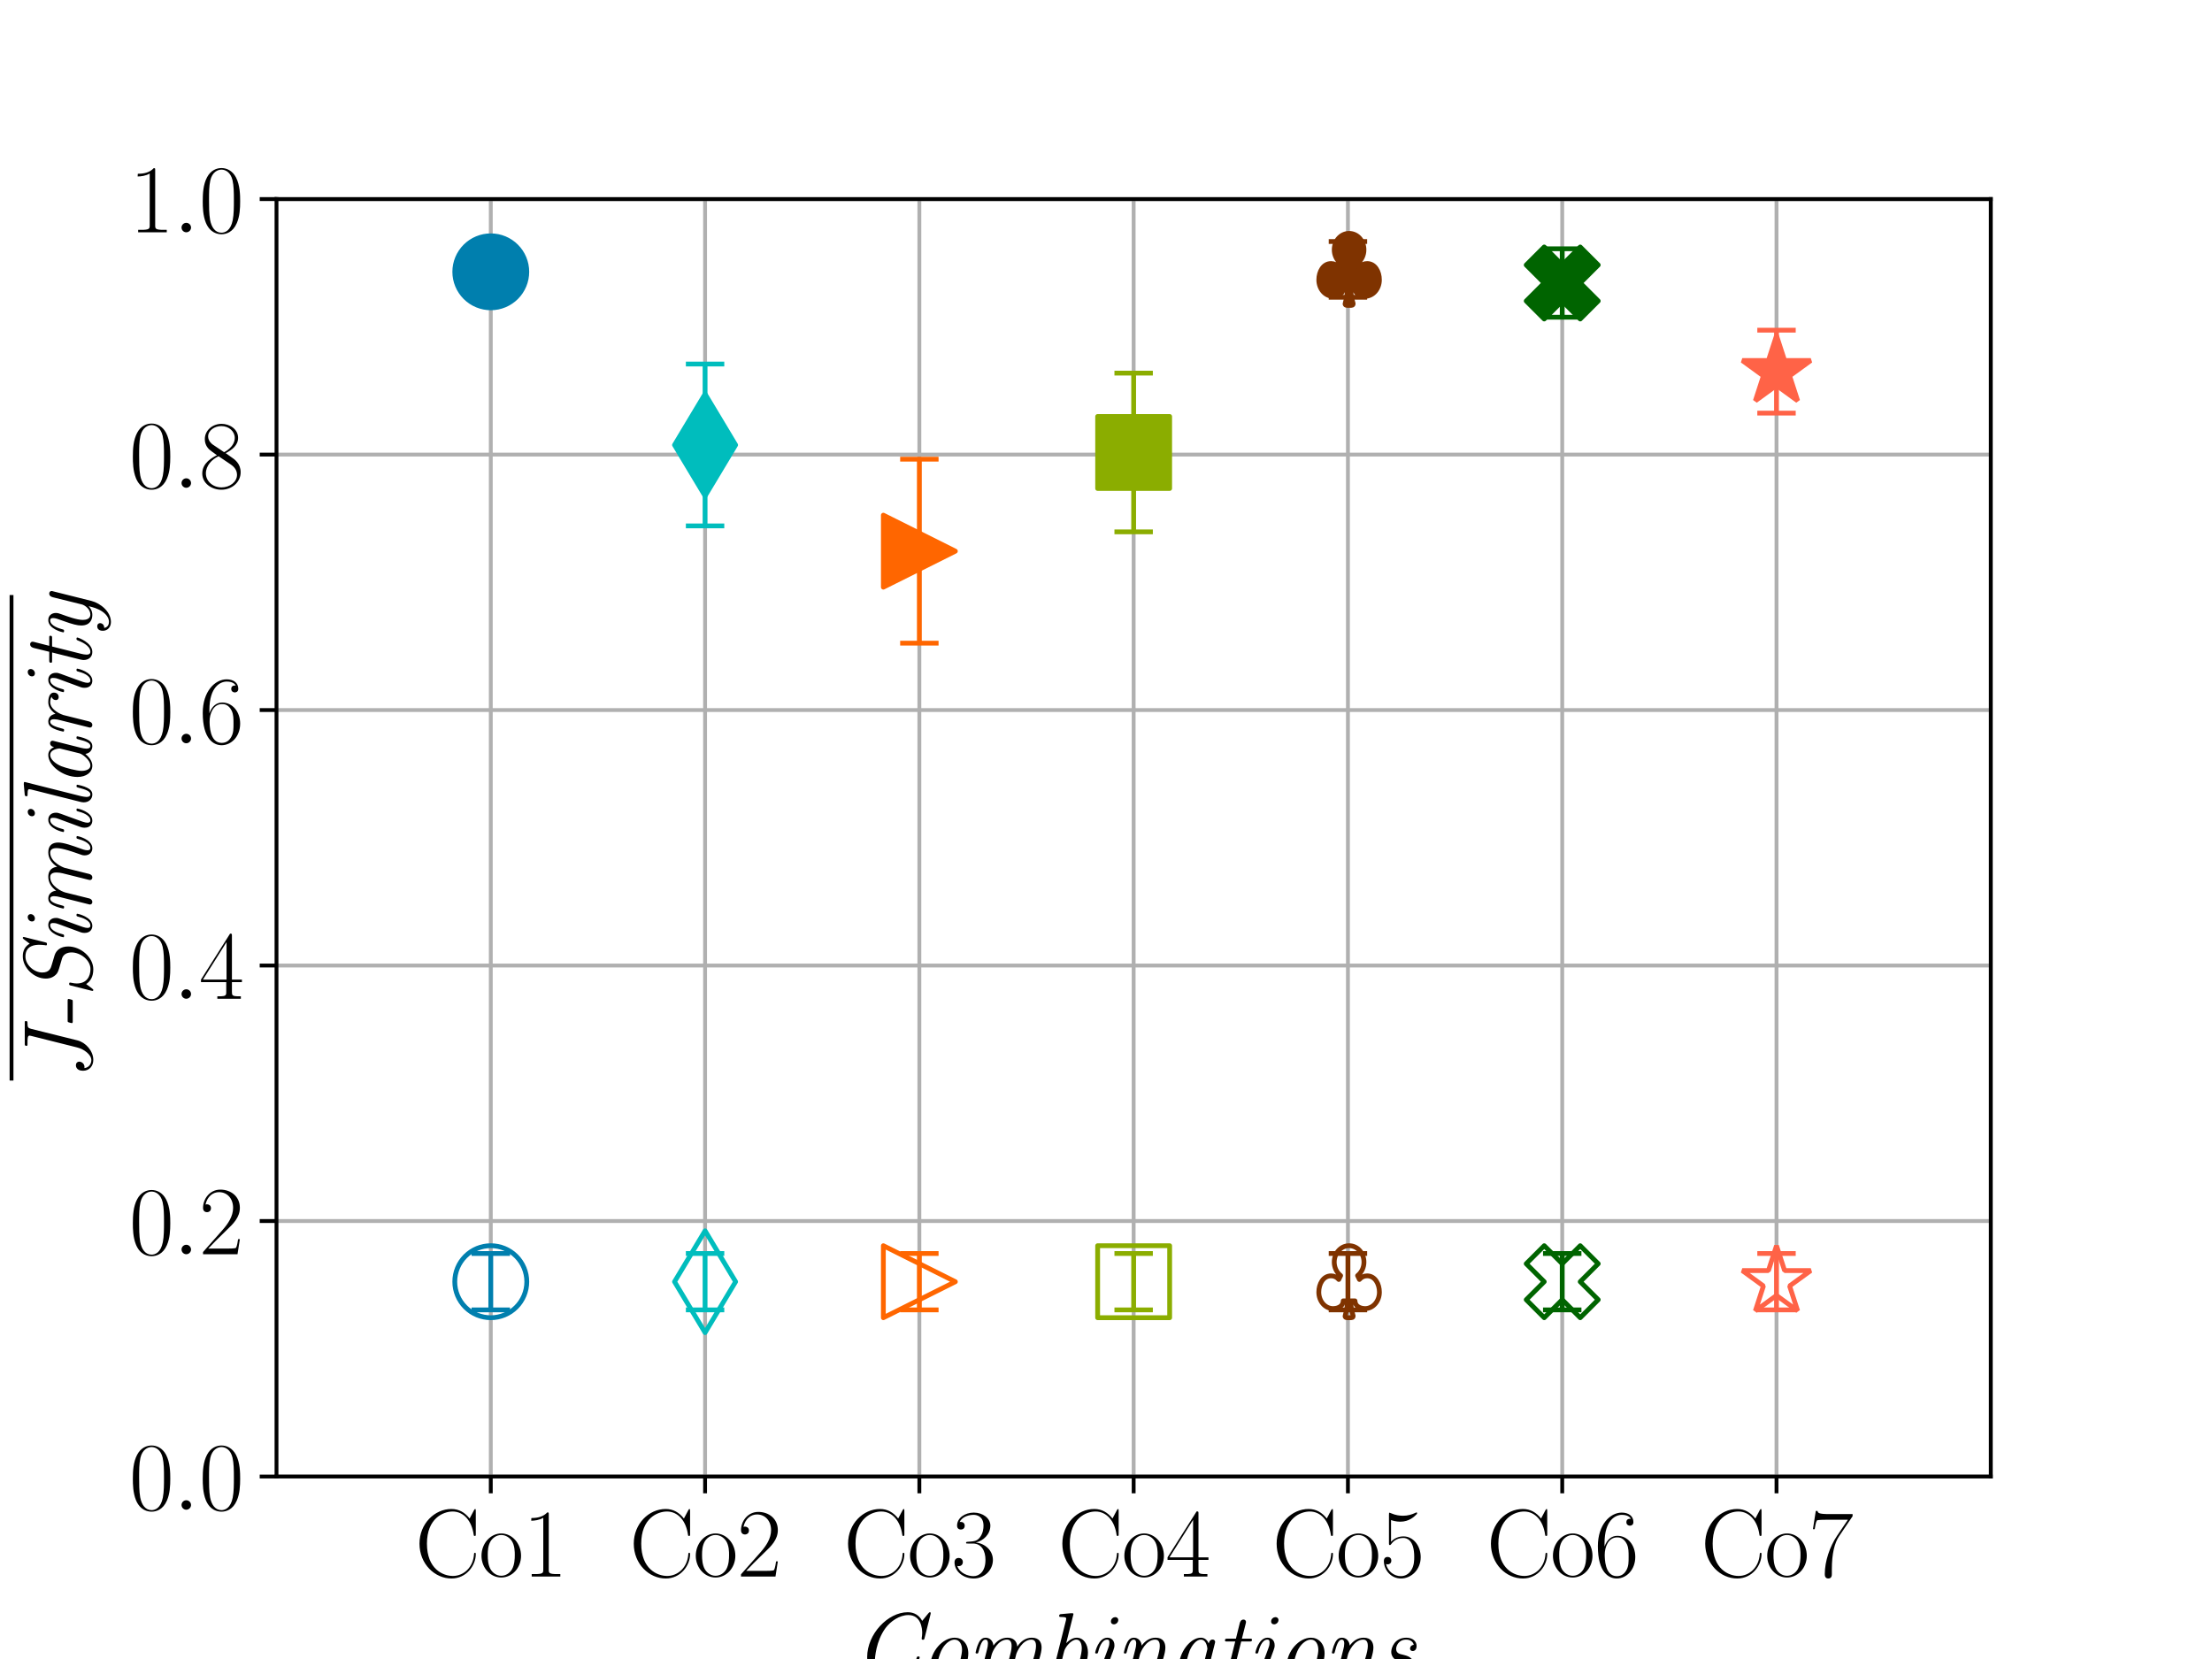 <?xml version="1.0" encoding="utf-8" standalone="no"?>
<!DOCTYPE svg PUBLIC "-//W3C//DTD SVG 1.1//EN"
  "http://www.w3.org/Graphics/SVG/1.1/DTD/svg11.dtd">
<svg xmlns:xlink="http://www.w3.org/1999/xlink" width="460.8pt" height="345.6pt" viewBox="0 0 460.8 345.6" xmlns="http://www.w3.org/2000/svg" version="1.1">
 <defs>
  <style type="text/css">*{stroke-linejoin: round; stroke-linecap: butt}</style>
 </defs>
 <g id="figure_1">
  <g id="patch_1">
   <path d="M 0 345.6 
L 460.8 345.6 
L 460.8 0 
L 0 0 
z
" style="fill: #ffffff"/>
  </g>
  <g id="axes_1">
   <g id="patch_2">
    <path d="M 57.6 307.584 
L 414.72 307.584 
L 414.72 41.472 
L 57.6 41.472 
z
" style="fill: #ffffff"/>
   </g>
   <g id="matplotlib.axis_1">
    <g id="xtick_1">
     <g id="line2d_1">
      <path d="M 102.24 307.584 
L 102.24 41.472 
" clip-path="url(#p7523267e43)" style="fill: none; stroke: #b0b0b0; stroke-width: 0.8; stroke-linecap: square"/>
     </g>
     <g id="line2d_2">
      <defs>
       <path id="m2dc2dccbe6" d="M 0 0 
L 0 3.5 
" style="stroke: #000000; stroke-width: 0.8"/>
      </defs>
      <g>
       <use xlink:href="#m2dc2dccbe6" x="102.24" y="307.584" style="stroke: #000000; stroke-width: 0.8"/>
      </g>
     </g>
     <g id="text_1">
      <!-- Co1 -->
      <g transform="translate(86.451 328.421)scale(0.2 -0.2)">
       <defs>
        <path id="CMR17-43" d="M 3974 4289 
C 3974 4403 3968 4410 3930 4410 
C 3904 4410 3898 4403 3853 4327 
L 3571 3792 
C 3258 4187 2874 4416 2381 4416 
C 1286 4416 294 3456 294 2148 
C 294 826 1286 -128 2387 -128 
C 3366 -128 3974 730 3974 1461 
C 3974 1524 3974 1550 3917 1550 
C 3866 1550 3866 1531 3859 1474 
C 3808 585 3168 38 2477 38 
C 1824 38 781 495 781 2147 
C 781 3805 1843 4250 2464 4250 
C 3187 4250 3712 3628 3834 2745 
C 3846 2668 3846 2655 3904 2655 
C 3974 2655 3974 2668 3974 2783 
L 3974 4289 
z
" transform="scale(0.016)"/>
        <path id="CMR17-6f" d="M 2758 1356 
C 2758 2176 2163 2816 1466 2816 
C 768 2816 173 2176 173 1356 
C 173 551 768 -64 1466 -64 
C 2163 -64 2758 551 2758 1356 
z
M 1466 51 
C 1165 51 909 230 762 480 
C 602 767 582 1126 582 1408 
C 582 1677 595 2010 762 2298 
C 890 2509 1139 2714 1466 2714 
C 1754 2714 1997 2554 2150 2330 
C 2349 2029 2349 1607 2349 1408 
C 2349 1158 2336 775 2163 467 
C 1984 173 1709 51 1466 51 
z
" transform="scale(0.016)"/>
        <path id="CMR17-31" d="M 1702 4058 
C 1702 4192 1696 4192 1606 4192 
C 1357 3916 979 3827 621 3827 
C 602 3827 570 3827 563 3808 
C 557 3795 557 3782 557 3648 
C 755 3648 1088 3686 1344 3839 
L 1344 461 
C 1344 236 1331 160 781 160 
L 589 160 
L 589 0 
C 896 0 1216 0 1523 0 
C 1830 0 2150 0 2458 0 
L 2458 160 
L 2266 160 
C 1715 160 1702 230 1702 458 
L 1702 4058 
z
" transform="scale(0.016)"/>
       </defs>
       <use xlink:href="#CMR17-43" transform="scale(0.996)"/>
       <use xlink:href="#CMR17-6f" transform="translate(66.51 0)scale(0.996)"/>
       <use xlink:href="#CMR17-31" transform="translate(112.2 0)scale(0.996)"/>
      </g>
     </g>
    </g>
    <g id="xtick_2">
     <g id="line2d_3">
      <path d="M 146.88 307.584 
L 146.88 41.472 
" clip-path="url(#p7523267e43)" style="fill: none; stroke: #b0b0b0; stroke-width: 0.8; stroke-linecap: square"/>
     </g>
     <g id="line2d_4">
      <g>
       <use xlink:href="#m2dc2dccbe6" x="146.88" y="307.584" style="stroke: #000000; stroke-width: 0.8"/>
      </g>
     </g>
     <g id="text_2">
      <!-- Co2 -->
      <g transform="translate(131.091 328.421)scale(0.2 -0.2)">
       <defs>
        <path id="CMR17-32" d="M 2669 989 
L 2554 989 
C 2490 536 2438 459 2413 420 
C 2381 369 1920 369 1830 369 
L 602 369 
C 832 619 1280 1072 1824 1597 
C 2214 1967 2669 2402 2669 3035 
C 2669 3790 2067 4224 1395 4224 
C 691 4224 262 3604 262 3030 
C 262 2780 448 2748 525 2748 
C 589 2748 781 2787 781 3010 
C 781 3207 614 3264 525 3264 
C 486 3264 448 3258 422 3245 
C 544 3790 915 4058 1306 4058 
C 1862 4058 2227 3617 2227 3035 
C 2227 2479 1901 2000 1536 1584 
L 262 146 
L 262 0 
L 2515 0 
L 2669 989 
z
" transform="scale(0.016)"/>
       </defs>
       <use xlink:href="#CMR17-43" transform="scale(0.996)"/>
       <use xlink:href="#CMR17-6f" transform="translate(66.51 0)scale(0.996)"/>
       <use xlink:href="#CMR17-32" transform="translate(112.2 0)scale(0.996)"/>
      </g>
     </g>
    </g>
    <g id="xtick_3">
     <g id="line2d_5">
      <path d="M 191.52 307.584 
L 191.52 41.472 
" clip-path="url(#p7523267e43)" style="fill: none; stroke: #b0b0b0; stroke-width: 0.8; stroke-linecap: square"/>
     </g>
     <g id="line2d_6">
      <g>
       <use xlink:href="#m2dc2dccbe6" x="191.52" y="307.584" style="stroke: #000000; stroke-width: 0.8"/>
      </g>
     </g>
     <g id="text_3">
      <!-- Co3 -->
      <g transform="translate(175.731 328.421)scale(0.2 -0.2)">
       <defs>
        <path id="CMR17-33" d="M 1414 2157 
C 1984 2157 2234 1662 2234 1090 
C 2234 320 1824 25 1453 25 
C 1114 25 563 194 390 693 
C 422 680 454 680 486 680 
C 640 680 755 782 755 948 
C 755 1133 614 1216 486 1216 
C 378 1216 211 1165 211 926 
C 211 335 787 -128 1466 -128 
C 2176 -128 2720 430 2720 1085 
C 2720 1707 2208 2157 1600 2227 
C 2086 2328 2554 2756 2554 3329 
C 2554 3820 2048 4179 1472 4179 
C 890 4179 378 3829 378 3329 
C 378 3110 544 3072 627 3072 
C 762 3072 877 3155 877 3321 
C 877 3486 762 3569 627 3569 
C 602 3569 570 3569 544 3557 
C 730 3959 1235 4032 1459 4032 
C 1683 4032 2106 3925 2106 3320 
C 2106 3143 2080 2828 1862 2550 
C 1670 2304 1453 2304 1242 2284 
C 1210 2284 1062 2269 1037 2269 
C 992 2263 966 2257 966 2208 
C 966 2163 973 2157 1101 2157 
L 1414 2157 
z
" transform="scale(0.016)"/>
       </defs>
       <use xlink:href="#CMR17-43" transform="scale(0.996)"/>
       <use xlink:href="#CMR17-6f" transform="translate(66.51 0)scale(0.996)"/>
       <use xlink:href="#CMR17-33" transform="translate(112.2 0)scale(0.996)"/>
      </g>
     </g>
    </g>
    <g id="xtick_4">
     <g id="line2d_7">
      <path d="M 236.16 307.584 
L 236.16 41.472 
" clip-path="url(#p7523267e43)" style="fill: none; stroke: #b0b0b0; stroke-width: 0.8; stroke-linecap: square"/>
     </g>
     <g id="line2d_8">
      <g>
       <use xlink:href="#m2dc2dccbe6" x="236.16" y="307.584" style="stroke: #000000; stroke-width: 0.8"/>
      </g>
     </g>
     <g id="text_4">
      <!-- Co4 -->
      <g transform="translate(220.371 328.421)scale(0.2 -0.2)">
       <defs>
        <path id="CMR17-34" d="M 2150 4122 
C 2150 4256 2144 4256 2029 4256 
L 128 1254 
L 128 1088 
L 1779 1088 
L 1779 457 
C 1779 224 1766 160 1318 160 
L 1197 160 
L 1197 0 
C 1402 0 1747 0 1965 0 
C 2182 0 2528 0 2733 0 
L 2733 160 
L 2611 160 
C 2163 160 2150 224 2150 457 
L 2150 1088 
L 2803 1088 
L 2803 1254 
L 2150 1254 
L 2150 4122 
z
M 1798 3703 
L 1798 1254 
L 256 1254 
L 1798 3703 
z
" transform="scale(0.016)"/>
       </defs>
       <use xlink:href="#CMR17-43" transform="scale(0.996)"/>
       <use xlink:href="#CMR17-6f" transform="translate(66.51 0)scale(0.996)"/>
       <use xlink:href="#CMR17-34" transform="translate(112.2 0)scale(0.996)"/>
      </g>
     </g>
    </g>
    <g id="xtick_5">
     <g id="line2d_9">
      <path d="M 280.8 307.584 
L 280.8 41.472 
" clip-path="url(#p7523267e43)" style="fill: none; stroke: #b0b0b0; stroke-width: 0.8; stroke-linecap: square"/>
     </g>
     <g id="line2d_10">
      <g>
       <use xlink:href="#m2dc2dccbe6" x="280.8" y="307.584" style="stroke: #000000; stroke-width: 0.8"/>
      </g>
     </g>
     <g id="text_5">
      <!-- Co5 -->
      <g transform="translate(265.011 328.421)scale(0.2 -0.2)">
       <defs>
        <path id="CMR17-35" d="M 730 3692 
C 794 3666 1056 3584 1325 3584 
C 1920 3584 2246 3911 2432 4100 
C 2432 4157 2432 4192 2394 4192 
C 2387 4192 2374 4192 2323 4163 
C 2099 4058 1837 3973 1517 3973 
C 1325 3973 1037 3999 723 4139 
C 653 4171 640 4171 634 4171 
C 602 4171 595 4164 595 4037 
L 595 2203 
C 595 2089 595 2057 659 2057 
C 691 2057 704 2070 736 2114 
C 941 2401 1222 2522 1542 2522 
C 1766 2522 2246 2382 2246 1289 
C 2246 1085 2246 715 2054 421 
C 1894 159 1645 25 1370 25 
C 947 25 518 320 403 814 
C 429 807 480 795 506 795 
C 589 795 749 840 749 1038 
C 749 1210 627 1280 506 1280 
C 358 1280 262 1190 262 1011 
C 262 454 704 -128 1382 -128 
C 2042 -128 2669 440 2669 1264 
C 2669 2030 2170 2624 1549 2624 
C 1222 2624 947 2503 730 2274 
L 730 3692 
z
" transform="scale(0.016)"/>
       </defs>
       <use xlink:href="#CMR17-43" transform="scale(0.996)"/>
       <use xlink:href="#CMR17-6f" transform="translate(66.51 0)scale(0.996)"/>
       <use xlink:href="#CMR17-35" transform="translate(112.2 0)scale(0.996)"/>
      </g>
     </g>
    </g>
    <g id="xtick_6">
     <g id="line2d_11">
      <path d="M 325.44 307.584 
L 325.44 41.472 
" clip-path="url(#p7523267e43)" style="fill: none; stroke: #b0b0b0; stroke-width: 0.8; stroke-linecap: square"/>
     </g>
     <g id="line2d_12">
      <g>
       <use xlink:href="#m2dc2dccbe6" x="325.44" y="307.584" style="stroke: #000000; stroke-width: 0.8"/>
      </g>
     </g>
     <g id="text_6">
      <!-- Co6 -->
      <g transform="translate(309.651 328.421)scale(0.2 -0.2)">
       <defs>
        <path id="CMR17-36" d="M 678 2176 
C 678 3690 1395 4032 1811 4032 
C 1946 4032 2272 4009 2400 3776 
C 2298 3776 2106 3776 2106 3553 
C 2106 3381 2246 3323 2336 3323 
C 2394 3323 2566 3348 2566 3560 
C 2566 3954 2246 4179 1805 4179 
C 1043 4179 243 3390 243 1984 
C 243 253 966 -128 1478 -128 
C 2099 -128 2688 427 2688 1283 
C 2688 2081 2170 2662 1517 2662 
C 1126 2662 838 2407 678 1960 
L 678 2176 
z
M 1478 25 
C 691 25 691 1200 691 1436 
C 691 1896 909 2560 1504 2560 
C 1613 2560 1926 2560 2138 2120 
C 2253 1870 2253 1609 2253 1289 
C 2253 944 2253 690 2118 434 
C 1978 171 1773 25 1478 25 
z
" transform="scale(0.016)"/>
       </defs>
       <use xlink:href="#CMR17-43" transform="scale(0.996)"/>
       <use xlink:href="#CMR17-6f" transform="translate(66.51 0)scale(0.996)"/>
       <use xlink:href="#CMR17-36" transform="translate(112.2 0)scale(0.996)"/>
      </g>
     </g>
    </g>
    <g id="xtick_7">
     <g id="line2d_13">
      <path d="M 370.08 307.584 
L 370.08 41.472 
" clip-path="url(#p7523267e43)" style="fill: none; stroke: #b0b0b0; stroke-width: 0.8; stroke-linecap: square"/>
     </g>
     <g id="line2d_14">
      <g>
       <use xlink:href="#m2dc2dccbe6" x="370.08" y="307.584" style="stroke: #000000; stroke-width: 0.8"/>
      </g>
     </g>
     <g id="text_7">
      <!-- Co7 -->
      <g transform="translate(354.291 328.421)scale(0.2 -0.2)">
       <defs>
        <path id="CMR17-37" d="M 2886 3941 
L 2886 4081 
L 1382 4081 
C 634 4081 621 4165 595 4288 
L 480 4288 
L 294 3094 
L 410 3094 
C 429 3215 474 3540 550 3661 
C 589 3712 1062 3712 1171 3712 
L 2579 3712 
L 1869 2661 
C 1395 1954 1069 999 1069 165 
C 1069 89 1069 -128 1299 -128 
C 1530 -128 1530 89 1530 171 
L 1530 465 
C 1530 1508 1709 2196 2003 2636 
L 2886 3941 
z
" transform="scale(0.016)"/>
       </defs>
       <use xlink:href="#CMR17-43" transform="scale(0.996)"/>
       <use xlink:href="#CMR17-6f" transform="translate(66.51 0)scale(0.996)"/>
       <use xlink:href="#CMR17-37" transform="translate(112.2 0)scale(0.996)"/>
      </g>
     </g>
    </g>
    <g id="text_8">
     <!-- $$\textit{Combinations}$$ -->
     <g transform="translate(177.629 350.134)scale(0.2 -0.2)">
      <defs>
       <path id="CMTI12-43" d="M 5088 4341 
C 5094 4360 5101 4410 5101 4423 
C 5101 4480 5056 4480 5043 4480 
C 5030 4480 5005 4480 4960 4423 
L 4544 3914 
C 4339 4289 4013 4480 3597 4480 
C 2304 4480 947 3056 947 1550 
C 947 469 1651 -128 2464 -128 
C 3162 -128 3667 368 3718 412 
C 4275 959 4378 1518 4378 1531 
C 4378 1588 4326 1588 4288 1588 
C 4237 1588 4211 1582 4192 1524 
C 3904 552 3155 57 2560 57 
C 1978 57 1453 464 1453 1327 
C 1453 1505 1523 2592 2144 3443 
C 2470 3882 3053 4295 3642 4295 
C 4467 4295 4544 3411 4544 3131 
C 4544 3036 4531 2890 4512 2795 
L 4512 2738 
C 4512 2681 4563 2681 4595 2681 
C 4659 2681 4672 2687 4698 2789 
L 5088 4341 
z
" transform="scale(0.016)"/>
       <path id="CMTI12-6f" d="M 3181 1782 
C 3181 2446 2771 2816 2291 2816 
C 1510 2816 704 1916 704 971 
C 704 281 1133 -64 1594 -64 
C 2374 -64 3181 849 3181 1782 
z
M 1600 64 
C 1331 64 1114 294 1114 728 
C 1114 1022 1267 1724 1478 2088 
C 1715 2497 2042 2689 2278 2689 
C 2605 2689 2771 2389 2771 2024 
C 2771 1750 2618 1028 2413 677 
C 2150 224 1824 64 1600 64 
z
" transform="scale(0.016)"/>
       <path id="CMTI12-6d" d="M 3187 1731 
C 3226 1878 3571 2689 4186 2689 
C 4480 2689 4480 2369 4480 2261 
C 4480 1865 4198 1098 4090 786 
C 4032 626 4006 568 4006 434 
C 4006 128 4205 -64 4467 -64 
C 5062 -64 5267 888 5267 913 
C 5267 971 5210 971 5184 971 
C 5107 971 5101 952 5075 856 
C 5018 639 4845 64 4486 64 
C 4390 64 4339 109 4339 255 
C 4339 409 4410 607 4461 734 
C 4627 1201 4845 1795 4845 2165 
C 4845 2503 4698 2816 4205 2816 
C 3808 2816 3488 2586 3258 2236 
C 3219 2670 2918 2816 2611 2816 
C 2240 2816 1926 2618 1696 2299 
C 1677 2586 1478 2816 1184 2816 
C 1037 2816 870 2753 736 2478 
C 614 2242 531 1858 531 1846 
C 531 1795 563 1782 621 1782 
C 691 1782 698 1788 736 1935 
C 832 2312 954 2689 1171 2689 
C 1338 2689 1338 2503 1338 2427 
C 1338 2305 1312 2165 1286 2076 
L 819 211 
C 794 121 794 115 794 89 
C 794 13 845 -64 960 -64 
C 1037 -64 1139 -19 1184 109 
C 1197 172 1440 1130 1478 1290 
C 1510 1431 1549 1565 1581 1705 
C 1645 1941 1997 2689 2592 2689 
C 2886 2689 2886 2363 2886 2261 
C 2886 2133 2861 1993 2835 1878 
L 2413 192 
C 2394 121 2394 102 2394 89 
C 2394 19 2445 -64 2560 -64 
C 2707 -64 2771 51 2797 160 
L 3187 1731 
z
" transform="scale(0.016)"/>
       <path id="CMTI12-62" d="M 1907 4276 
C 1920 4320 1926 4339 1926 4358 
C 1926 4416 1882 4416 1779 4416 
L 1139 4358 
C 1050 4353 992 4347 992 4232 
C 992 4169 1043 4169 1133 4169 
C 1453 4169 1453 4111 1453 4048 
C 1453 4016 1440 3972 1434 3940 
L 787 1358 
C 730 1128 730 962 730 892 
C 730 286 1037 -64 1434 -64 
C 2150 -64 2874 932 2874 1846 
C 2874 2401 2579 2816 2138 2816 
C 1818 2816 1555 2561 1453 2459 
L 1907 4276 
z
M 1440 64 
C 1152 64 1062 409 1062 677 
C 1062 926 1133 1181 1274 1756 
C 1293 1820 1306 1884 1325 1948 
C 1389 2197 1779 2689 2118 2689 
C 2349 2689 2470 2452 2470 2114 
C 2470 1756 2253 958 2125 690 
C 1901 243 1638 64 1440 64 
z
" transform="scale(0.016)"/>
       <path id="CMTI12-69" d="M 2042 3969 
C 2042 4090 1952 4160 1843 4160 
C 1728 4160 1562 4058 1562 3879 
C 1562 3739 1664 3688 1760 3688 
C 1888 3688 2042 3803 2042 3969 
z
M 864 722 
C 813 581 813 498 813 441 
C 813 70 1062 -64 1274 -64 
C 1862 -64 2067 888 2067 913 
C 2067 971 2010 971 1984 971 
C 1907 971 1901 952 1875 856 
C 1818 639 1651 64 1286 64 
C 1216 64 1139 96 1139 249 
C 1139 415 1229 645 1344 958 
L 1722 1993 
C 1779 2152 1792 2203 1792 2318 
C 1792 2644 1581 2816 1331 2816 
C 742 2816 531 1871 531 1839 
C 531 1782 589 1782 621 1782 
C 698 1782 704 1801 730 1890 
C 781 2095 947 2689 1318 2689 
C 1459 2689 1459 2567 1459 2497 
C 1459 2331 1421 2222 1376 2108 
L 864 722 
z
" transform="scale(0.016)"/>
       <path id="CMTI12-6e" d="M 1587 1731 
C 1626 1871 1971 2689 2586 2689 
C 2880 2689 2880 2369 2880 2261 
C 2880 1865 2598 1098 2490 786 
C 2432 626 2406 568 2406 434 
C 2406 128 2605 -64 2867 -64 
C 3462 -64 3667 888 3667 913 
C 3667 971 3610 971 3584 971 
C 3507 971 3501 952 3475 856 
C 3418 639 3245 64 2886 64 
C 2790 64 2739 109 2739 255 
C 2739 409 2810 607 2861 734 
C 3027 1201 3245 1795 3245 2165 
C 3245 2503 3098 2816 2605 2816 
C 2208 2816 1907 2586 1696 2299 
C 1677 2586 1478 2816 1184 2816 
C 1037 2816 870 2753 736 2478 
C 614 2242 531 1858 531 1846 
C 531 1795 563 1782 621 1782 
C 691 1782 698 1788 736 1935 
C 832 2312 954 2689 1171 2689 
C 1338 2689 1338 2503 1338 2427 
C 1338 2305 1312 2165 1286 2076 
L 819 211 
C 794 121 794 115 794 89 
C 794 13 845 -64 960 -64 
C 1107 -64 1171 51 1197 160 
L 1587 1731 
z
" transform="scale(0.016)"/>
       <path id="CMTI12-61" d="M 3040 2440 
C 3059 2510 3059 2529 3059 2542 
C 3059 2612 3008 2695 2893 2695 
C 2688 2695 2643 2446 2643 2446 
L 2637 2440 
C 2515 2740 2298 2816 2125 2816 
C 1427 2816 691 1839 691 907 
C 691 338 992 -64 1427 -64 
C 1690 -64 1952 102 2195 390 
C 2266 0 2554 -64 2701 -64 
C 2950 -64 3078 121 3162 307 
C 3270 530 3347 894 3347 913 
C 3347 971 3290 971 3264 971 
C 3187 971 3181 964 3142 817 
C 3014 287 2893 64 2714 64 
C 2573 64 2541 198 2541 319 
C 2541 415 2566 562 2592 658 
L 3040 2440 
z
M 2234 773 
C 2195 607 1811 64 1440 64 
C 1101 64 1088 562 1088 639 
C 1088 958 1293 1712 1395 1967 
C 1562 2363 1850 2689 2125 2689 
C 2509 2689 2554 2120 2554 2076 
C 2554 2069 2534 1999 2534 1986 
L 2234 773 
z
" transform="scale(0.016)"/>
       <path id="CMTI12-74" d="M 1638 2566 
L 2170 2566 
C 2278 2566 2342 2566 2342 2681 
C 2342 2752 2298 2752 2189 2752 
L 1683 2752 
L 1939 3762 
C 1946 3775 1952 3833 1952 3846 
C 1952 3904 1907 4000 1786 4000 
C 1626 4000 1568 3859 1542 3762 
L 1293 2752 
L 749 2752 
C 634 2752 576 2752 576 2630 
C 576 2566 627 2566 730 2566 
L 1248 2566 
L 787 728 
C 755 600 755 524 755 498 
C 755 204 928 -64 1280 -64 
C 1907 -64 2227 881 2227 913 
C 2227 971 2170 971 2144 971 
C 2074 971 2067 958 2035 888 
C 1958 690 1709 64 1293 64 
C 1197 64 1107 109 1107 319 
C 1107 415 1133 562 1158 658 
L 1638 2566 
z
" transform="scale(0.016)"/>
       <path id="CMTI12-73" d="M 2445 2348 
C 2214 2323 2202 2129 2202 2104 
C 2202 2033 2246 1943 2374 1943 
C 2522 1943 2630 2059 2630 2277 
C 2630 2573 2374 2816 1965 2816 
C 1197 2816 973 2165 973 1890 
C 973 1654 1094 1520 1152 1456 
C 1261 1354 1382 1322 1658 1258 
C 1818 1226 2144 1150 2144 798 
C 2144 626 1990 64 1286 64 
C 1056 64 736 152 666 448 
C 973 448 973 713 973 727 
C 973 862 858 914 774 914 
C 723 914 474 888 474 542 
C 474 157 838 -64 1280 -64 
C 2176 -64 2458 645 2458 990 
C 2458 1539 2003 1641 1696 1712 
C 1523 1750 1293 1801 1293 2088 
C 1293 2254 1434 2689 1952 2689 
C 2214 2689 2400 2554 2445 2348 
z
" transform="scale(0.016)"/>
      </defs>
      <use xlink:href="#CMTI12-43" transform="scale(0.996)"/>
      <use xlink:href="#CMTI12-6f" transform="translate(69.739 0)scale(0.996)"/>
      <use xlink:href="#CMTI12-6d" transform="translate(119.553 0)scale(0.996)"/>
      <use xlink:href="#CMTI12-62" transform="translate(199.255 0)scale(0.996)"/>
      <use xlink:href="#CMTI12-69" transform="translate(244.087 0)scale(0.996)"/>
      <use xlink:href="#CMTI12-6e" transform="translate(273.975 0)scale(0.996)"/>
      <use xlink:href="#CMTI12-61" transform="translate(328.77 0)scale(0.996)"/>
      <use xlink:href="#CMTI12-74" transform="translate(378.584 0)scale(0.996)"/>
      <use xlink:href="#CMTI12-69" transform="translate(410.963 0)scale(0.996)"/>
      <use xlink:href="#CMTI12-6f" transform="translate(440.851 0)scale(0.996)"/>
      <use xlink:href="#CMTI12-6e" transform="translate(490.665 0)scale(0.996)"/>
      <use xlink:href="#CMTI12-73" transform="translate(545.46 0)scale(0.996)"/>
     </g>
    </g>
   </g>
   <g id="matplotlib.axis_2">
    <g id="ytick_1">
     <g id="line2d_15">
      <path d="M 57.6 307.584 
L 414.72 307.584 
" clip-path="url(#p7523267e43)" style="fill: none; stroke: #b0b0b0; stroke-width: 0.8; stroke-linecap: square"/>
     </g>
     <g id="line2d_16">
      <defs>
       <path id="md51ff8b2b0" d="M 0 0 
L -3.5 0 
" style="stroke: #000000; stroke-width: 0.8"/>
      </defs>
      <g>
       <use xlink:href="#md51ff8b2b0" x="57.6" y="307.584" style="stroke: #000000; stroke-width: 0.8"/>
      </g>
     </g>
     <g id="text_9">
      <!-- $\mathdefault{0.0}$ -->
      <g transform="translate(26.904 314.502)scale(0.2 -0.2)">
       <defs>
        <path id="CMR17-30" d="M 2688 2025 
C 2688 2416 2682 3080 2413 3591 
C 2176 4039 1798 4198 1466 4198 
C 1158 4198 768 4058 525 3597 
C 269 3118 243 2524 243 2025 
C 243 1661 250 1106 448 619 
C 723 -39 1216 -128 1466 -128 
C 1760 -128 2208 -7 2470 600 
C 2662 1042 2688 1559 2688 2025 
z
M 1466 -26 
C 1056 -26 813 325 723 812 
C 653 1188 653 1738 653 2096 
C 653 2588 653 2997 736 3387 
C 858 3929 1216 4096 1466 4096 
C 1728 4096 2067 3923 2189 3400 
C 2272 3036 2278 2607 2278 2096 
C 2278 1680 2278 1169 2202 792 
C 2067 95 1690 -26 1466 -26 
z
" transform="scale(0.016)"/>
        <path id="CMMI12-3a" d="M 1178 307 
C 1178 492 1024 619 870 619 
C 685 619 557 466 557 313 
C 557 128 710 0 864 0 
C 1050 0 1178 153 1178 307 
z
" transform="scale(0.016)"/>
       </defs>
       <use xlink:href="#CMR17-30" transform="scale(0.996)"/>
       <use xlink:href="#CMMI12-3a" transform="translate(45.69 0)scale(0.996)"/>
       <use xlink:href="#CMR17-30" transform="translate(72.788 0)scale(0.996)"/>
      </g>
     </g>
    </g>
    <g id="ytick_2">
     <g id="line2d_17">
      <path d="M 57.6 254.362 
L 414.72 254.362 
" clip-path="url(#p7523267e43)" style="fill: none; stroke: #b0b0b0; stroke-width: 0.8; stroke-linecap: square"/>
     </g>
     <g id="line2d_18">
      <g>
       <use xlink:href="#md51ff8b2b0" x="57.6" y="254.362" style="stroke: #000000; stroke-width: 0.8"/>
      </g>
     </g>
     <g id="text_10">
      <!-- $\mathdefault{0.2}$ -->
      <g transform="translate(26.904 261.28)scale(0.2 -0.2)">
       <use xlink:href="#CMR17-30" transform="scale(0.996)"/>
       <use xlink:href="#CMMI12-3a" transform="translate(45.69 0)scale(0.996)"/>
       <use xlink:href="#CMR17-32" transform="translate(72.788 0)scale(0.996)"/>
      </g>
     </g>
    </g>
    <g id="ytick_3">
     <g id="line2d_19">
      <path d="M 57.6 201.139 
L 414.72 201.139 
" clip-path="url(#p7523267e43)" style="fill: none; stroke: #b0b0b0; stroke-width: 0.8; stroke-linecap: square"/>
     </g>
     <g id="line2d_20">
      <g>
       <use xlink:href="#md51ff8b2b0" x="57.6" y="201.139" style="stroke: #000000; stroke-width: 0.8"/>
      </g>
     </g>
     <g id="text_11">
      <!-- $\mathdefault{0.4}$ -->
      <g transform="translate(26.904 208.058)scale(0.2 -0.2)">
       <use xlink:href="#CMR17-30" transform="scale(0.996)"/>
       <use xlink:href="#CMMI12-3a" transform="translate(45.69 0)scale(0.996)"/>
       <use xlink:href="#CMR17-34" transform="translate(72.788 0)scale(0.996)"/>
      </g>
     </g>
    </g>
    <g id="ytick_4">
     <g id="line2d_21">
      <path d="M 57.6 147.917 
L 414.72 147.917 
" clip-path="url(#p7523267e43)" style="fill: none; stroke: #b0b0b0; stroke-width: 0.8; stroke-linecap: square"/>
     </g>
     <g id="line2d_22">
      <g>
       <use xlink:href="#md51ff8b2b0" x="57.6" y="147.917" style="stroke: #000000; stroke-width: 0.8"/>
      </g>
     </g>
     <g id="text_12">
      <!-- $\mathdefault{0.6}$ -->
      <g transform="translate(26.904 154.835)scale(0.2 -0.2)">
       <use xlink:href="#CMR17-30" transform="scale(0.996)"/>
       <use xlink:href="#CMMI12-3a" transform="translate(45.69 0)scale(0.996)"/>
       <use xlink:href="#CMR17-36" transform="translate(72.788 0)scale(0.996)"/>
      </g>
     </g>
    </g>
    <g id="ytick_5">
     <g id="line2d_23">
      <path d="M 57.6 94.694 
L 414.72 94.694 
" clip-path="url(#p7523267e43)" style="fill: none; stroke: #b0b0b0; stroke-width: 0.8; stroke-linecap: square"/>
     </g>
     <g id="line2d_24">
      <g>
       <use xlink:href="#md51ff8b2b0" x="57.6" y="94.694" style="stroke: #000000; stroke-width: 0.8"/>
      </g>
     </g>
     <g id="text_13">
      <!-- $\mathdefault{0.8}$ -->
      <g transform="translate(26.904 101.613)scale(0.2 -0.2)">
       <defs>
        <path id="CMR17-38" d="M 1741 2264 
C 2144 2467 2554 2773 2554 3263 
C 2554 3841 1990 4179 1472 4179 
C 890 4179 378 3759 378 3180 
C 378 3021 416 2747 666 2505 
C 730 2442 998 2251 1171 2130 
C 883 1983 211 1634 211 934 
C 211 279 838 -128 1459 -128 
C 2144 -128 2720 362 2720 1010 
C 2720 1590 2330 1857 2074 2029 
L 1741 2264 
z
M 902 2822 
C 851 2854 595 3051 595 3351 
C 595 3739 998 4032 1459 4032 
C 1965 4032 2336 3676 2336 3262 
C 2336 2669 1670 2331 1638 2331 
C 1632 2331 1626 2331 1574 2370 
L 902 2822 
z
M 2080 1519 
C 2176 1449 2483 1240 2483 851 
C 2483 381 2010 25 1472 25 
C 890 25 448 438 448 940 
C 448 1443 838 1862 1280 2060 
L 2080 1519 
z
" transform="scale(0.016)"/>
       </defs>
       <use xlink:href="#CMR17-30" transform="scale(0.996)"/>
       <use xlink:href="#CMMI12-3a" transform="translate(45.69 0)scale(0.996)"/>
       <use xlink:href="#CMR17-38" transform="translate(72.788 0)scale(0.996)"/>
      </g>
     </g>
    </g>
    <g id="ytick_6">
     <g id="line2d_25">
      <path d="M 57.6 41.472 
L 414.72 41.472 
" clip-path="url(#p7523267e43)" style="fill: none; stroke: #b0b0b0; stroke-width: 0.8; stroke-linecap: square"/>
     </g>
     <g id="line2d_26">
      <g>
       <use xlink:href="#md51ff8b2b0" x="57.6" y="41.472" style="stroke: #000000; stroke-width: 0.8"/>
      </g>
     </g>
     <g id="text_14">
      <!-- $\mathdefault{1.0}$ -->
      <g transform="translate(26.904 48.39)scale(0.2 -0.2)">
       <use xlink:href="#CMR17-31" transform="scale(0.996)"/>
       <use xlink:href="#CMMI12-3a" transform="translate(45.69 0)scale(0.996)"/>
       <use xlink:href="#CMR17-30" transform="translate(72.788 0)scale(0.996)"/>
      </g>
     </g>
    </g>
    <g id="text_15">
     <!-- $$\overline{\overline{\textit{J-Similarity}}}$$ -->
     <g transform="translate(19.029 225.098)rotate(-90)scale(0.2 -0.2)">
      <defs>
       <path id="CMTI12-4a" d="M 3379 3937 
C 3430 4134 3482 4173 3750 4173 
C 3827 4173 3891 4173 3891 4284 
C 3891 4352 3834 4352 3808 4352 
C 3603 4352 3373 4352 3162 4352 
C 2906 4352 2643 4352 2394 4352 
C 2336 4352 2266 4352 2266 4241 
C 2266 4173 2310 4173 2419 4173 
L 2470 4173 
C 2726 4173 2938 4173 2938 4039 
C 2938 4013 2925 3962 2918 3936 
L 2163 924 
C 2054 484 1696 0 1338 0 
C 1094 0 851 151 813 454 
C 832 448 845 448 890 448 
C 1101 448 1235 640 1235 787 
C 1235 921 1133 1010 998 1010 
C 973 1010 640 1010 640 546 
C 640 114 966 -128 1350 -128 
C 1933 -128 2490 369 2624 904 
L 3379 3937 
z
" transform="scale(0.016)"/>
       <path id="CMTI12-2d" d="M 1914 1216 
C 2042 1216 2054 1216 2074 1287 
C 2086 1325 2125 1446 2125 1485 
C 2125 1549 2074 1549 1971 1549 
L 755 1549 
C 627 1549 614 1549 595 1478 
C 582 1440 544 1319 544 1280 
C 544 1216 595 1216 698 1216 
L 1914 1216 
z
" transform="scale(0.016)"/>
       <path id="CMTI12-53" d="M 3968 4334 
C 3974 4353 3987 4403 3987 4423 
C 3987 4480 3936 4480 3923 4480 
C 3904 4480 3885 4480 3834 4410 
L 3546 4028 
C 3309 4480 2835 4480 2720 4480 
C 1971 4480 1267 3743 1267 2980 
C 1267 2840 1280 2579 1510 2332 
C 1645 2186 1760 2155 2202 2027 
C 2278 2001 2541 1926 2592 1913 
C 2861 1824 2976 1575 2976 1290 
C 2976 712 2477 57 1894 57 
C 1402 57 947 305 947 954 
C 947 1017 960 1189 998 1341 
L 1005 1392 
C 1005 1449 954 1449 922 1449 
C 851 1449 838 1442 813 1340 
L 480 18 
C 474 -1 461 -51 461 -71 
C 461 -128 512 -128 525 -128 
C 550 -128 557 -122 621 -45 
L 909 337 
C 1082 76 1370 -128 1875 -128 
C 2650 -128 3366 685 3366 1512 
C 3366 2013 3110 2299 2790 2401 
C 2739 2413 2291 2548 2170 2586 
C 1965 2642 1664 2732 1664 3208 
C 1664 3755 2170 4308 2707 4308 
C 3475 4308 3475 3596 3475 3399 
C 3475 3316 3475 3208 3450 3024 
C 3437 2986 3437 2973 3437 2967 
C 3437 2903 3482 2903 3526 2903 
C 3597 2903 3610 2910 3635 3012 
L 3968 4334 
z
" transform="scale(0.016)"/>
       <path id="CMTI12-6c" d="M 1907 4275 
C 1914 4314 1926 4339 1926 4358 
C 1926 4416 1882 4416 1779 4416 
L 1139 4358 
C 1050 4352 992 4346 992 4232 
C 992 4168 1043 4168 1133 4168 
C 1453 4168 1453 4110 1453 4047 
C 1453 4022 1440 3958 1434 3932 
L 627 720 
C 614 663 595 593 595 497 
C 595 160 813 -64 1107 -64 
C 1325 -64 1453 83 1542 261 
C 1658 472 1747 886 1747 905 
C 1747 969 1696 969 1664 969 
C 1638 969 1594 969 1581 930 
C 1574 911 1549 815 1530 758 
C 1446 446 1338 64 1120 64 
C 979 64 947 198 947 318 
C 947 401 979 580 998 663 
L 1907 4275 
z
" transform="scale(0.016)"/>
       <path id="CMTI12-72" d="M 1613 1827 
C 1632 1903 1920 2689 2458 2689 
C 2490 2689 2669 2689 2810 2600 
C 2714 2575 2592 2479 2592 2318 
C 2592 2184 2694 2133 2790 2133 
C 2906 2133 3078 2216 3078 2446 
C 3078 2772 2643 2816 2464 2816 
C 2170 2816 1926 2676 1690 2344 
C 1632 2721 1357 2816 1184 2816 
C 1037 2816 870 2753 736 2478 
C 614 2242 531 1858 531 1846 
C 531 1795 563 1782 621 1782 
C 691 1782 698 1788 736 1935 
C 832 2312 954 2689 1171 2689 
C 1338 2689 1338 2503 1338 2427 
C 1338 2305 1312 2165 1286 2076 
L 819 211 
C 794 121 794 115 794 89 
C 794 13 845 -64 960 -64 
C 1107 -64 1171 57 1197 160 
L 1613 1827 
z
" transform="scale(0.016)"/>
       <path id="CMTI12-79" d="M 3206 2474 
C 3232 2562 3232 2575 3232 2600 
C 3232 2695 3155 2753 3072 2753 
C 2893 2753 2848 2593 2822 2503 
L 2355 619 
C 2304 422 2048 64 1690 64 
C 1402 64 1344 351 1344 562 
C 1344 945 1568 1552 1715 1961 
C 1766 2108 1798 2191 1798 2318 
C 1798 2574 1645 2816 1331 2816 
C 749 2816 531 1878 531 1839 
C 531 1782 589 1782 621 1782 
C 698 1782 704 1801 730 1890 
C 781 2082 947 2689 1318 2689 
C 1395 2689 1466 2657 1466 2503 
C 1466 2344 1402 2178 1267 1807 
C 1062 1239 979 913 979 664 
C 979 89 1357 -64 1670 -64 
C 1946 -64 2138 77 2240 179 
C 2176 -97 2099 -418 1875 -738 
C 1670 -1020 1440 -1152 1216 -1152 
C 1043 -1152 864 -1072 819 -843 
C 1126 -843 1133 -582 1133 -569 
C 1133 -474 1062 -384 934 -384 
C 890 -384 634 -384 634 -750 
C 634 -1072 883 -1280 1210 -1280 
C 1875 -1280 2432 -607 2586 -3 
L 3206 2474 
z
" transform="scale(0.016)"/>
      </defs>
      <use xlink:href="#CMTI12-4a" transform="scale(0.996)"/>
      <use xlink:href="#CMTI12-2d" transform="translate(51.151 0)scale(0.996)"/>
      <use xlink:href="#CMTI12-53" transform="translate(86.021 0)scale(0.996)"/>
      <use xlink:href="#CMTI12-69" transform="translate(140.816 0)scale(0.996)"/>
      <use xlink:href="#CMTI12-6d" transform="translate(170.704 0)scale(0.996)"/>
      <use xlink:href="#CMTI12-69" transform="translate(250.406 0)scale(0.996)"/>
      <use xlink:href="#CMTI12-6c" transform="translate(280.294 0)scale(0.996)"/>
      <use xlink:href="#CMTI12-61" transform="translate(305.201 0)scale(0.996)"/>
      <use xlink:href="#CMTI12-72" transform="translate(355.015 0)scale(0.996)"/>
      <use xlink:href="#CMTI12-69" transform="translate(396.111 0)scale(0.996)"/>
      <use xlink:href="#CMTI12-74" transform="translate(426 0)scale(0.996)"/>
      <use xlink:href="#CMTI12-79" transform="translate(458.378 0)scale(0.996)"/>
      <path d="M 0 101.065 
L 505.701 101.065 
L 505.701 105.049 
L 0 105.049 
L 0 101.065 
z
"/>
      <path d="M 0 81.14 
L 505.701 81.14 
L 505.701 85.125 
L 0 85.125 
L 0 81.14 
z
"/>
     </g>
    </g>
   </g>
   <g id="LineCollection_1">
    <path d="M 102.24 272.877 
L 102.24 261.129 
" clip-path="url(#p7523267e43)" style="fill: none; stroke: #007fae"/>
   </g>
   <g id="line2d_27">
    <defs>
     <path id="mabef7b6251" d="M 4 0 
L -4 -0 
" style="stroke: #007fae"/>
    </defs>
    <g clip-path="url(#p7523267e43)">
     <use xlink:href="#mabef7b6251" x="102.24" y="272.877" style="fill: #007fae; stroke: #007fae"/>
    </g>
   </g>
   <g id="line2d_28">
    <g clip-path="url(#p7523267e43)">
     <use xlink:href="#mabef7b6251" x="102.24" y="261.129" style="fill: #007fae; stroke: #007fae"/>
    </g>
   </g>
   <g id="LineCollection_2">
    <path d="M 146.88 272.877 
L 146.88 261.129 
" clip-path="url(#p7523267e43)" style="fill: none; stroke: #00bdbd"/>
   </g>
   <g id="line2d_29">
    <defs>
     <path id="m0e7354f13f" d="M 4 0 
L -4 -0 
" style="stroke: #00bdbd"/>
    </defs>
    <g clip-path="url(#p7523267e43)">
     <use xlink:href="#m0e7354f13f" x="146.88" y="272.877" style="fill: #00bdbd; stroke: #00bdbd"/>
    </g>
   </g>
   <g id="line2d_30">
    <g clip-path="url(#p7523267e43)">
     <use xlink:href="#m0e7354f13f" x="146.88" y="261.129" style="fill: #00bdbd; stroke: #00bdbd"/>
    </g>
   </g>
   <g id="LineCollection_3">
    <path d="M 191.52 272.877 
L 191.52 261.129 
" clip-path="url(#p7523267e43)" style="fill: none; stroke: #ff6600"/>
   </g>
   <g id="line2d_31">
    <defs>
     <path id="mc5c27459d3" d="M 4 0 
L -4 -0 
" style="stroke: #ff6600"/>
    </defs>
    <g clip-path="url(#p7523267e43)">
     <use xlink:href="#mc5c27459d3" x="191.52" y="272.877" style="fill: #ff6600; stroke: #ff6600"/>
    </g>
   </g>
   <g id="line2d_32">
    <g clip-path="url(#p7523267e43)">
     <use xlink:href="#mc5c27459d3" x="191.52" y="261.129" style="fill: #ff6600; stroke: #ff6600"/>
    </g>
   </g>
   <g id="LineCollection_4">
    <path d="M 236.16 272.877 
L 236.16 261.129 
" clip-path="url(#p7523267e43)" style="fill: none; stroke: #8bad00"/>
   </g>
   <g id="line2d_33">
    <defs>
     <path id="m7fef8de4bd" d="M 4 0 
L -4 -0 
" style="stroke: #8bad00"/>
    </defs>
    <g clip-path="url(#p7523267e43)">
     <use xlink:href="#m7fef8de4bd" x="236.16" y="272.877" style="fill: #8bad00; stroke: #8bad00"/>
    </g>
   </g>
   <g id="line2d_34">
    <g clip-path="url(#p7523267e43)">
     <use xlink:href="#m7fef8de4bd" x="236.16" y="261.129" style="fill: #8bad00; stroke: #8bad00"/>
    </g>
   </g>
   <g id="LineCollection_5">
    <path d="M 280.8 272.877 
L 280.8 261.129 
" clip-path="url(#p7523267e43)" style="fill: none; stroke: #7f3300"/>
   </g>
   <g id="line2d_35">
    <defs>
     <path id="m2f28a751b3" d="M 4 0 
L -4 -0 
" style="stroke: #7f3300"/>
    </defs>
    <g clip-path="url(#p7523267e43)">
     <use xlink:href="#m2f28a751b3" x="280.8" y="272.877" style="fill: #7f3300; stroke: #7f3300"/>
    </g>
   </g>
   <g id="line2d_36">
    <g clip-path="url(#p7523267e43)">
     <use xlink:href="#m2f28a751b3" x="280.8" y="261.129" style="fill: #7f3300; stroke: #7f3300"/>
    </g>
   </g>
   <g id="LineCollection_6">
    <path d="M 325.44 272.877 
L 325.44 261.129 
" clip-path="url(#p7523267e43)" style="fill: none; stroke: #006400"/>
   </g>
   <g id="line2d_37">
    <defs>
     <path id="m183a43522a" d="M 4 0 
L -4 -0 
" style="stroke: #006400"/>
    </defs>
    <g clip-path="url(#p7523267e43)">
     <use xlink:href="#m183a43522a" x="325.44" y="272.877" style="fill: #006400; stroke: #006400"/>
    </g>
   </g>
   <g id="line2d_38">
    <g clip-path="url(#p7523267e43)">
     <use xlink:href="#m183a43522a" x="325.44" y="261.129" style="fill: #006400; stroke: #006400"/>
    </g>
   </g>
   <g id="LineCollection_7">
    <path d="M 370.08 272.877 
L 370.08 261.129 
" clip-path="url(#p7523267e43)" style="fill: none; stroke: #ff6347"/>
   </g>
   <g id="line2d_39">
    <defs>
     <path id="m1dc53c7e5f" d="M 4 0 
L -4 -0 
" style="stroke: #ff6347"/>
    </defs>
    <g clip-path="url(#p7523267e43)">
     <use xlink:href="#m1dc53c7e5f" x="370.08" y="272.877" style="fill: #ff6347; stroke: #ff6347"/>
    </g>
   </g>
   <g id="line2d_40">
    <g clip-path="url(#p7523267e43)">
     <use xlink:href="#m1dc53c7e5f" x="370.08" y="261.129" style="fill: #ff6347; stroke: #ff6347"/>
    </g>
   </g>
   <g id="LineCollection_8">
    <path d="M 102.24 62.951 
L 102.24 50.3 
" clip-path="url(#p7523267e43)" style="fill: none; stroke: #007fae"/>
   </g>
   <g id="line2d_41">
    <g clip-path="url(#p7523267e43)">
     <use xlink:href="#mabef7b6251" x="102.24" y="62.951" style="fill: #007fae; stroke: #007fae"/>
    </g>
   </g>
   <g id="line2d_42">
    <g clip-path="url(#p7523267e43)">
     <use xlink:href="#mabef7b6251" x="102.24" y="50.3" style="fill: #007fae; stroke: #007fae"/>
    </g>
   </g>
   <g id="LineCollection_9">
    <path d="M 146.88 109.557 
L 146.88 75.834 
" clip-path="url(#p7523267e43)" style="fill: none; stroke: #00bdbd"/>
   </g>
   <g id="line2d_43">
    <g clip-path="url(#p7523267e43)">
     <use xlink:href="#m0e7354f13f" x="146.88" y="109.557" style="fill: #00bdbd; stroke: #00bdbd"/>
    </g>
   </g>
   <g id="line2d_44">
    <g clip-path="url(#p7523267e43)">
     <use xlink:href="#m0e7354f13f" x="146.88" y="75.834" style="fill: #00bdbd; stroke: #00bdbd"/>
    </g>
   </g>
   <g id="LineCollection_10">
    <path d="M 191.52 133.98 
L 191.52 95.656 
" clip-path="url(#p7523267e43)" style="fill: none; stroke: #ff6600"/>
   </g>
   <g id="line2d_45">
    <g clip-path="url(#p7523267e43)">
     <use xlink:href="#mc5c27459d3" x="191.52" y="133.98" style="fill: #ff6600; stroke: #ff6600"/>
    </g>
   </g>
   <g id="line2d_46">
    <g clip-path="url(#p7523267e43)">
     <use xlink:href="#mc5c27459d3" x="191.52" y="95.656" style="fill: #ff6600; stroke: #ff6600"/>
    </g>
   </g>
   <g id="LineCollection_11">
    <path d="M 236.16 110.795 
L 236.16 77.724 
" clip-path="url(#p7523267e43)" style="fill: none; stroke: #8bad00"/>
   </g>
   <g id="line2d_47">
    <g clip-path="url(#p7523267e43)">
     <use xlink:href="#m7fef8de4bd" x="236.16" y="110.795" style="fill: #8bad00; stroke: #8bad00"/>
    </g>
   </g>
   <g id="line2d_48">
    <g clip-path="url(#p7523267e43)">
     <use xlink:href="#m7fef8de4bd" x="236.16" y="77.724" style="fill: #8bad00; stroke: #8bad00"/>
    </g>
   </g>
   <g id="LineCollection_12">
    <path d="M 280.8 61.927 
L 280.8 50.31 
" clip-path="url(#p7523267e43)" style="fill: none; stroke: #7f3300"/>
   </g>
   <g id="line2d_49">
    <g clip-path="url(#p7523267e43)">
     <use xlink:href="#m2f28a751b3" x="280.8" y="61.927" style="fill: #7f3300; stroke: #7f3300"/>
    </g>
   </g>
   <g id="line2d_50">
    <g clip-path="url(#p7523267e43)">
     <use xlink:href="#m2f28a751b3" x="280.8" y="50.31" style="fill: #7f3300; stroke: #7f3300"/>
    </g>
   </g>
   <g id="LineCollection_13">
    <path d="M 325.44 66.079 
L 325.44 51.825 
" clip-path="url(#p7523267e43)" style="fill: none; stroke: #006400"/>
   </g>
   <g id="line2d_51">
    <g clip-path="url(#p7523267e43)">
     <use xlink:href="#m183a43522a" x="325.44" y="66.079" style="fill: #006400; stroke: #006400"/>
    </g>
   </g>
   <g id="line2d_52">
    <g clip-path="url(#p7523267e43)">
     <use xlink:href="#m183a43522a" x="325.44" y="51.825" style="fill: #006400; stroke: #006400"/>
    </g>
   </g>
   <g id="LineCollection_14">
    <path d="M 370.08 86.061 
L 370.08 68.78 
" clip-path="url(#p7523267e43)" style="fill: none; stroke: #ff6347"/>
   </g>
   <g id="line2d_53">
    <g clip-path="url(#p7523267e43)">
     <use xlink:href="#m1dc53c7e5f" x="370.08" y="86.061" style="fill: #ff6347; stroke: #ff6347"/>
    </g>
   </g>
   <g id="line2d_54">
    <g clip-path="url(#p7523267e43)">
     <use xlink:href="#m1dc53c7e5f" x="370.08" y="68.78" style="fill: #ff6347; stroke: #ff6347"/>
    </g>
   </g>
   <g id="line2d_55">
    <path d="M 102.24 267.003 
" clip-path="url(#p7523267e43)" style="fill: none; stroke: #007fae; stroke-linecap: square"/>
    <defs>
     <path id="m1a35b665fa" d="M 0 7.5 
C 1.989 7.5 3.897 6.71 5.303 5.303 
C 6.71 3.897 7.5 1.989 7.5 0 
C 7.5 -1.989 6.71 -3.897 5.303 -5.303 
C 3.897 -6.71 1.989 -7.5 0 -7.5 
C -1.989 -7.5 -3.897 -6.71 -5.303 -5.303 
C -6.71 -3.897 -7.5 -1.989 -7.5 0 
C -7.5 1.989 -6.71 3.897 -5.303 5.303 
C -3.897 6.71 -1.989 7.5 0 7.5 
z
" style="stroke: #007fae"/>
    </defs>
    <g clip-path="url(#p7523267e43)">
     <use xlink:href="#m1a35b665fa" x="102.24" y="267.003" style="fill-opacity: 0; stroke: #007fae"/>
    </g>
   </g>
   <g id="line2d_56">
    <path d="M 146.88 267.003 
" clip-path="url(#p7523267e43)" style="fill: none; stroke: #00bdbd; stroke-linecap: square"/>
    <defs>
     <path id="mad5893a582" d="M -0 10.607 
L 6.364 0 
L 0 -10.607 
L -6.364 -0 
z
" style="stroke: #00bdbd; stroke-linejoin: miter"/>
    </defs>
    <g clip-path="url(#p7523267e43)">
     <use xlink:href="#mad5893a582" x="146.88" y="267.003" style="fill-opacity: 0; stroke: #00bdbd; stroke-linejoin: miter"/>
    </g>
   </g>
   <g id="line2d_57">
    <path d="M 191.52 267.003 
" clip-path="url(#p7523267e43)" style="fill: none; stroke: #ff6600; stroke-linecap: square"/>
    <defs>
     <path id="m312f71eb85" d="M 7.5 0 
L -7.5 -7.5 
L -7.5 7.5 
z
" style="stroke: #ff6600; stroke-linejoin: miter"/>
    </defs>
    <g clip-path="url(#p7523267e43)">
     <use xlink:href="#m312f71eb85" x="191.52" y="267.003" style="fill-opacity: 0; stroke: #ff6600; stroke-linejoin: miter"/>
    </g>
   </g>
   <g id="line2d_58">
    <path d="M 236.16 267.003 
" clip-path="url(#p7523267e43)" style="fill: none; stroke: #8bad00; stroke-linecap: square"/>
    <defs>
     <path id="m5c29690173" d="M -7.5 7.5 
L 7.5 7.5 
L 7.5 -7.5 
L -7.5 -7.5 
z
" style="stroke: #8bad00; stroke-linejoin: miter"/>
    </defs>
    <g clip-path="url(#p7523267e43)">
     <use xlink:href="#m5c29690173" x="236.16" y="267.003" style="fill-opacity: 0; stroke: #8bad00; stroke-linejoin: miter"/>
    </g>
   </g>
   <g id="line2d_59">
    <path d="M 280.8 267.003 
" clip-path="url(#p7523267e43)" style="fill: none; stroke: #7f3300; stroke-linecap: square"/>
    <defs>
     <path id="mb174838735" d="M 0.474 7.5 
C 0.769 7.5 1.086 7.5 1.086 7.147 
C 1.086 7.096 1.086 7.06 1.015 6.869 
C 0.717 5.833 0.594 4.868 0.594 3.991 
L 1.466 3.991 
C 1.537 5.442 3.092 5.601 3.565 5.601 
C 5.245 5.601 6.557 4.043 6.557 2.171 
C 6.557 0.477 5.647 -1.22 4.002 -1.22 
C 3.374 -1.22 2.813 -0.977 2.393 -0.469 
L 2.01 -1.272 
C 2.901 -1.991 3.338 -3.021 3.338 -4.09 
C 3.338 -5.926 2.01 -7.5 0.242 -7.5 
C -1.524 -7.5 -2.854 -5.907 -2.854 -4.09 
C -2.854 -3.021 -2.398 -1.972 -1.524 -1.272 
L -1.909 -0.469 
C -2.33 -0.977 -2.887 -1.22 -3.518 -1.22 
C -5.161 -1.22 -6.071 0.477 -6.071 2.171 
C -6.071 4.043 -4.778 5.601 -3.081 5.601 
C -2.625 5.601 -1.051 5.442 -0.982 3.991 
L -0.105 3.991 
C -0.122 5.147 -0.28 6.008 -0.542 6.937 
C -0.594 7.079 -0.594 7.115 -0.594 7.15 
C -0.594 7.5 -0.28 7.5 0.018 7.5 
L 0.474 7.5 
z
" style="stroke: #7f3300"/>
    </defs>
    <g clip-path="url(#p7523267e43)">
     <use xlink:href="#mb174838735" x="280.8" y="267.003" style="fill-opacity: 0; stroke: #7f3300"/>
    </g>
   </g>
   <g id="line2d_60">
    <path d="M 325.44 267.003 
" clip-path="url(#p7523267e43)" style="fill: none; stroke: #006400; stroke-linecap: square"/>
    <defs>
     <path id="mffd910df26" d="M -3.75 7.5 
L 0 3.75 
L 3.75 7.5 
L 7.5 3.75 
L 3.75 0 
L 7.5 -3.75 
L 3.75 -7.5 
L 0 -3.75 
L -3.75 -7.5 
L -7.5 -3.75 
L -3.75 0 
L -7.5 3.75 
z
" style="stroke: #006400; stroke-linejoin: miter"/>
    </defs>
    <g clip-path="url(#p7523267e43)">
     <use xlink:href="#mffd910df26" x="325.44" y="267.003" style="fill-opacity: 0; stroke: #006400; stroke-linejoin: miter"/>
    </g>
   </g>
   <g id="line2d_61">
    <path d="M 370.08 267.003 
" clip-path="url(#p7523267e43)" style="fill: none; stroke: #ff6347; stroke-linecap: square"/>
    <defs>
     <path id="m9ca3faee82" d="M 0 -7.5 
L -1.684 -2.318 
L -7.133 -2.318 
L -2.725 0.885 
L -4.408 6.068 
L -0 2.865 
L 4.408 6.068 
L 2.725 0.885 
L 7.133 -2.318 
L 1.684 -2.318 
z
" style="stroke: #ff6347; stroke-linejoin: bevel"/>
    </defs>
    <g clip-path="url(#p7523267e43)">
     <use xlink:href="#m9ca3faee82" x="370.08" y="267.003" style="fill-opacity: 0; stroke: #ff6347; stroke-linejoin: bevel"/>
    </g>
   </g>
   <g id="line2d_62">
    <path d="M 102.24 56.625 
" clip-path="url(#p7523267e43)" style="fill: none; stroke: #007fae; stroke-linecap: square"/>
    <defs>
     <path id="md6effed4c8" d="M 0 7.5 
C 1.989 7.5 3.897 6.71 5.303 5.303 
C 6.71 3.897 7.5 1.989 7.5 0 
C 7.5 -1.989 6.71 -3.897 5.303 -5.303 
C 3.897 -6.71 1.989 -7.5 0 -7.5 
C -1.989 -7.5 -3.897 -6.71 -5.303 -5.303 
C -6.71 -3.897 -7.5 -1.989 -7.5 0 
C -7.5 1.989 -6.71 3.897 -5.303 5.303 
C -3.897 6.71 -1.989 7.5 0 7.5 
z
" style="stroke: #007fae"/>
    </defs>
    <g clip-path="url(#p7523267e43)">
     <use xlink:href="#md6effed4c8" x="102.24" y="56.625" style="fill: #007fae; stroke: #007fae"/>
    </g>
   </g>
   <g id="line2d_63">
    <path d="M 146.88 92.696 
" clip-path="url(#p7523267e43)" style="fill: none; stroke: #00bdbd; stroke-linecap: square"/>
    <defs>
     <path id="me127702691" d="M -0 10.607 
L 6.364 0 
L 0 -10.607 
L -6.364 -0 
z
" style="stroke: #00bdbd; stroke-linejoin: miter"/>
    </defs>
    <g clip-path="url(#p7523267e43)">
     <use xlink:href="#me127702691" x="146.88" y="92.696" style="fill: #00bdbd; stroke: #00bdbd; stroke-linejoin: miter"/>
    </g>
   </g>
   <g id="line2d_64">
    <path d="M 191.52 114.818 
" clip-path="url(#p7523267e43)" style="fill: none; stroke: #ff6600; stroke-linecap: square"/>
    <defs>
     <path id="m5eb574238c" d="M 7.5 0 
L -7.5 -7.5 
L -7.5 7.5 
z
" style="stroke: #ff6600; stroke-linejoin: miter"/>
    </defs>
    <g clip-path="url(#p7523267e43)">
     <use xlink:href="#m5eb574238c" x="191.52" y="114.818" style="fill: #ff6600; stroke: #ff6600; stroke-linejoin: miter"/>
    </g>
   </g>
   <g id="line2d_65">
    <path d="M 236.16 94.259 
" clip-path="url(#p7523267e43)" style="fill: none; stroke: #8bad00; stroke-linecap: square"/>
    <defs>
     <path id="m7f40ada5f1" d="M -7.5 7.5 
L 7.5 7.5 
L 7.5 -7.5 
L -7.5 -7.5 
z
" style="stroke: #8bad00; stroke-linejoin: miter"/>
    </defs>
    <g clip-path="url(#p7523267e43)">
     <use xlink:href="#m7f40ada5f1" x="236.16" y="94.259" style="fill: #8bad00; stroke: #8bad00; stroke-linejoin: miter"/>
    </g>
   </g>
   <g id="line2d_66">
    <path d="M 280.8 56.119 
" clip-path="url(#p7523267e43)" style="fill: none; stroke: #7f3300; stroke-linecap: square"/>
    <defs>
     <path id="m84e3c8405e" d="M 0.474 7.5 
C 0.769 7.5 1.086 7.5 1.086 7.147 
C 1.086 7.096 1.086 7.06 1.015 6.869 
C 0.717 5.833 0.594 4.868 0.594 3.991 
L 1.466 3.991 
C 1.537 5.442 3.092 5.601 3.565 5.601 
C 5.245 5.601 6.557 4.043 6.557 2.171 
C 6.557 0.477 5.647 -1.22 4.002 -1.22 
C 3.374 -1.22 2.813 -0.977 2.393 -0.469 
L 2.01 -1.272 
C 2.901 -1.991 3.338 -3.021 3.338 -4.09 
C 3.338 -5.926 2.01 -7.5 0.242 -7.5 
C -1.524 -7.5 -2.854 -5.907 -2.854 -4.09 
C -2.854 -3.021 -2.398 -1.972 -1.524 -1.272 
L -1.909 -0.469 
C -2.33 -0.977 -2.887 -1.22 -3.518 -1.22 
C -5.161 -1.22 -6.071 0.477 -6.071 2.171 
C -6.071 4.043 -4.778 5.601 -3.081 5.601 
C -2.625 5.601 -1.051 5.442 -0.982 3.991 
L -0.105 3.991 
C -0.122 5.147 -0.28 6.008 -0.542 6.937 
C -0.594 7.079 -0.594 7.115 -0.594 7.15 
C -0.594 7.5 -0.28 7.5 0.018 7.5 
L 0.474 7.5 
z
" style="stroke: #7f3300"/>
    </defs>
    <g clip-path="url(#p7523267e43)">
     <use xlink:href="#m84e3c8405e" x="280.8" y="56.119" style="fill: #7f3300; stroke: #7f3300"/>
    </g>
   </g>
   <g id="line2d_67">
    <path d="M 325.44 58.952 
" clip-path="url(#p7523267e43)" style="fill: none; stroke: #006400; stroke-linecap: square"/>
    <defs>
     <path id="mfe611e45b8" d="M -3.75 7.5 
L 0 3.75 
L 3.75 7.5 
L 7.5 3.75 
L 3.75 0 
L 7.5 -3.75 
L 3.75 -7.5 
L 0 -3.75 
L -3.75 -7.5 
L -7.5 -3.75 
L -3.75 0 
L -7.5 3.75 
z
" style="stroke: #006400; stroke-linejoin: miter"/>
    </defs>
    <g clip-path="url(#p7523267e43)">
     <use xlink:href="#mfe611e45b8" x="325.44" y="58.952" style="fill: #006400; stroke: #006400; stroke-linejoin: miter"/>
    </g>
   </g>
   <g id="line2d_68">
    <path d="M 370.08 77.42 
" clip-path="url(#p7523267e43)" style="fill: none; stroke: #ff6347; stroke-linecap: square"/>
    <defs>
     <path id="m4deb734116" d="M 0 -7.5 
L -1.684 -2.318 
L -7.133 -2.318 
L -2.725 0.885 
L -4.408 6.068 
L -0 2.865 
L 4.408 6.068 
L 2.725 0.885 
L 7.133 -2.318 
L 1.684 -2.318 
z
" style="stroke: #ff6347; stroke-linejoin: bevel"/>
    </defs>
    <g clip-path="url(#p7523267e43)">
     <use xlink:href="#m4deb734116" x="370.08" y="77.42" style="fill: #ff6347; stroke: #ff6347; stroke-linejoin: bevel"/>
    </g>
   </g>
   <g id="patch_3">
    <path d="M 57.6 307.584 
L 57.6 41.472 
" style="fill: none; stroke: #000000; stroke-width: 0.8; stroke-linejoin: miter; stroke-linecap: square"/>
   </g>
   <g id="patch_4">
    <path d="M 414.72 307.584 
L 414.72 41.472 
" style="fill: none; stroke: #000000; stroke-width: 0.8; stroke-linejoin: miter; stroke-linecap: square"/>
   </g>
   <g id="patch_5">
    <path d="M 57.6 307.584 
L 414.72 307.584 
" style="fill: none; stroke: #000000; stroke-width: 0.8; stroke-linejoin: miter; stroke-linecap: square"/>
   </g>
   <g id="patch_6">
    <path d="M 57.6 41.472 
L 414.72 41.472 
" style="fill: none; stroke: #000000; stroke-width: 0.8; stroke-linejoin: miter; stroke-linecap: square"/>
   </g>
  </g>
 </g>
 <defs>
  <clipPath id="p7523267e43">
   <rect x="57.6" y="41.472" width="357.12" height="266.112"/>
  </clipPath>
 </defs>
</svg>
